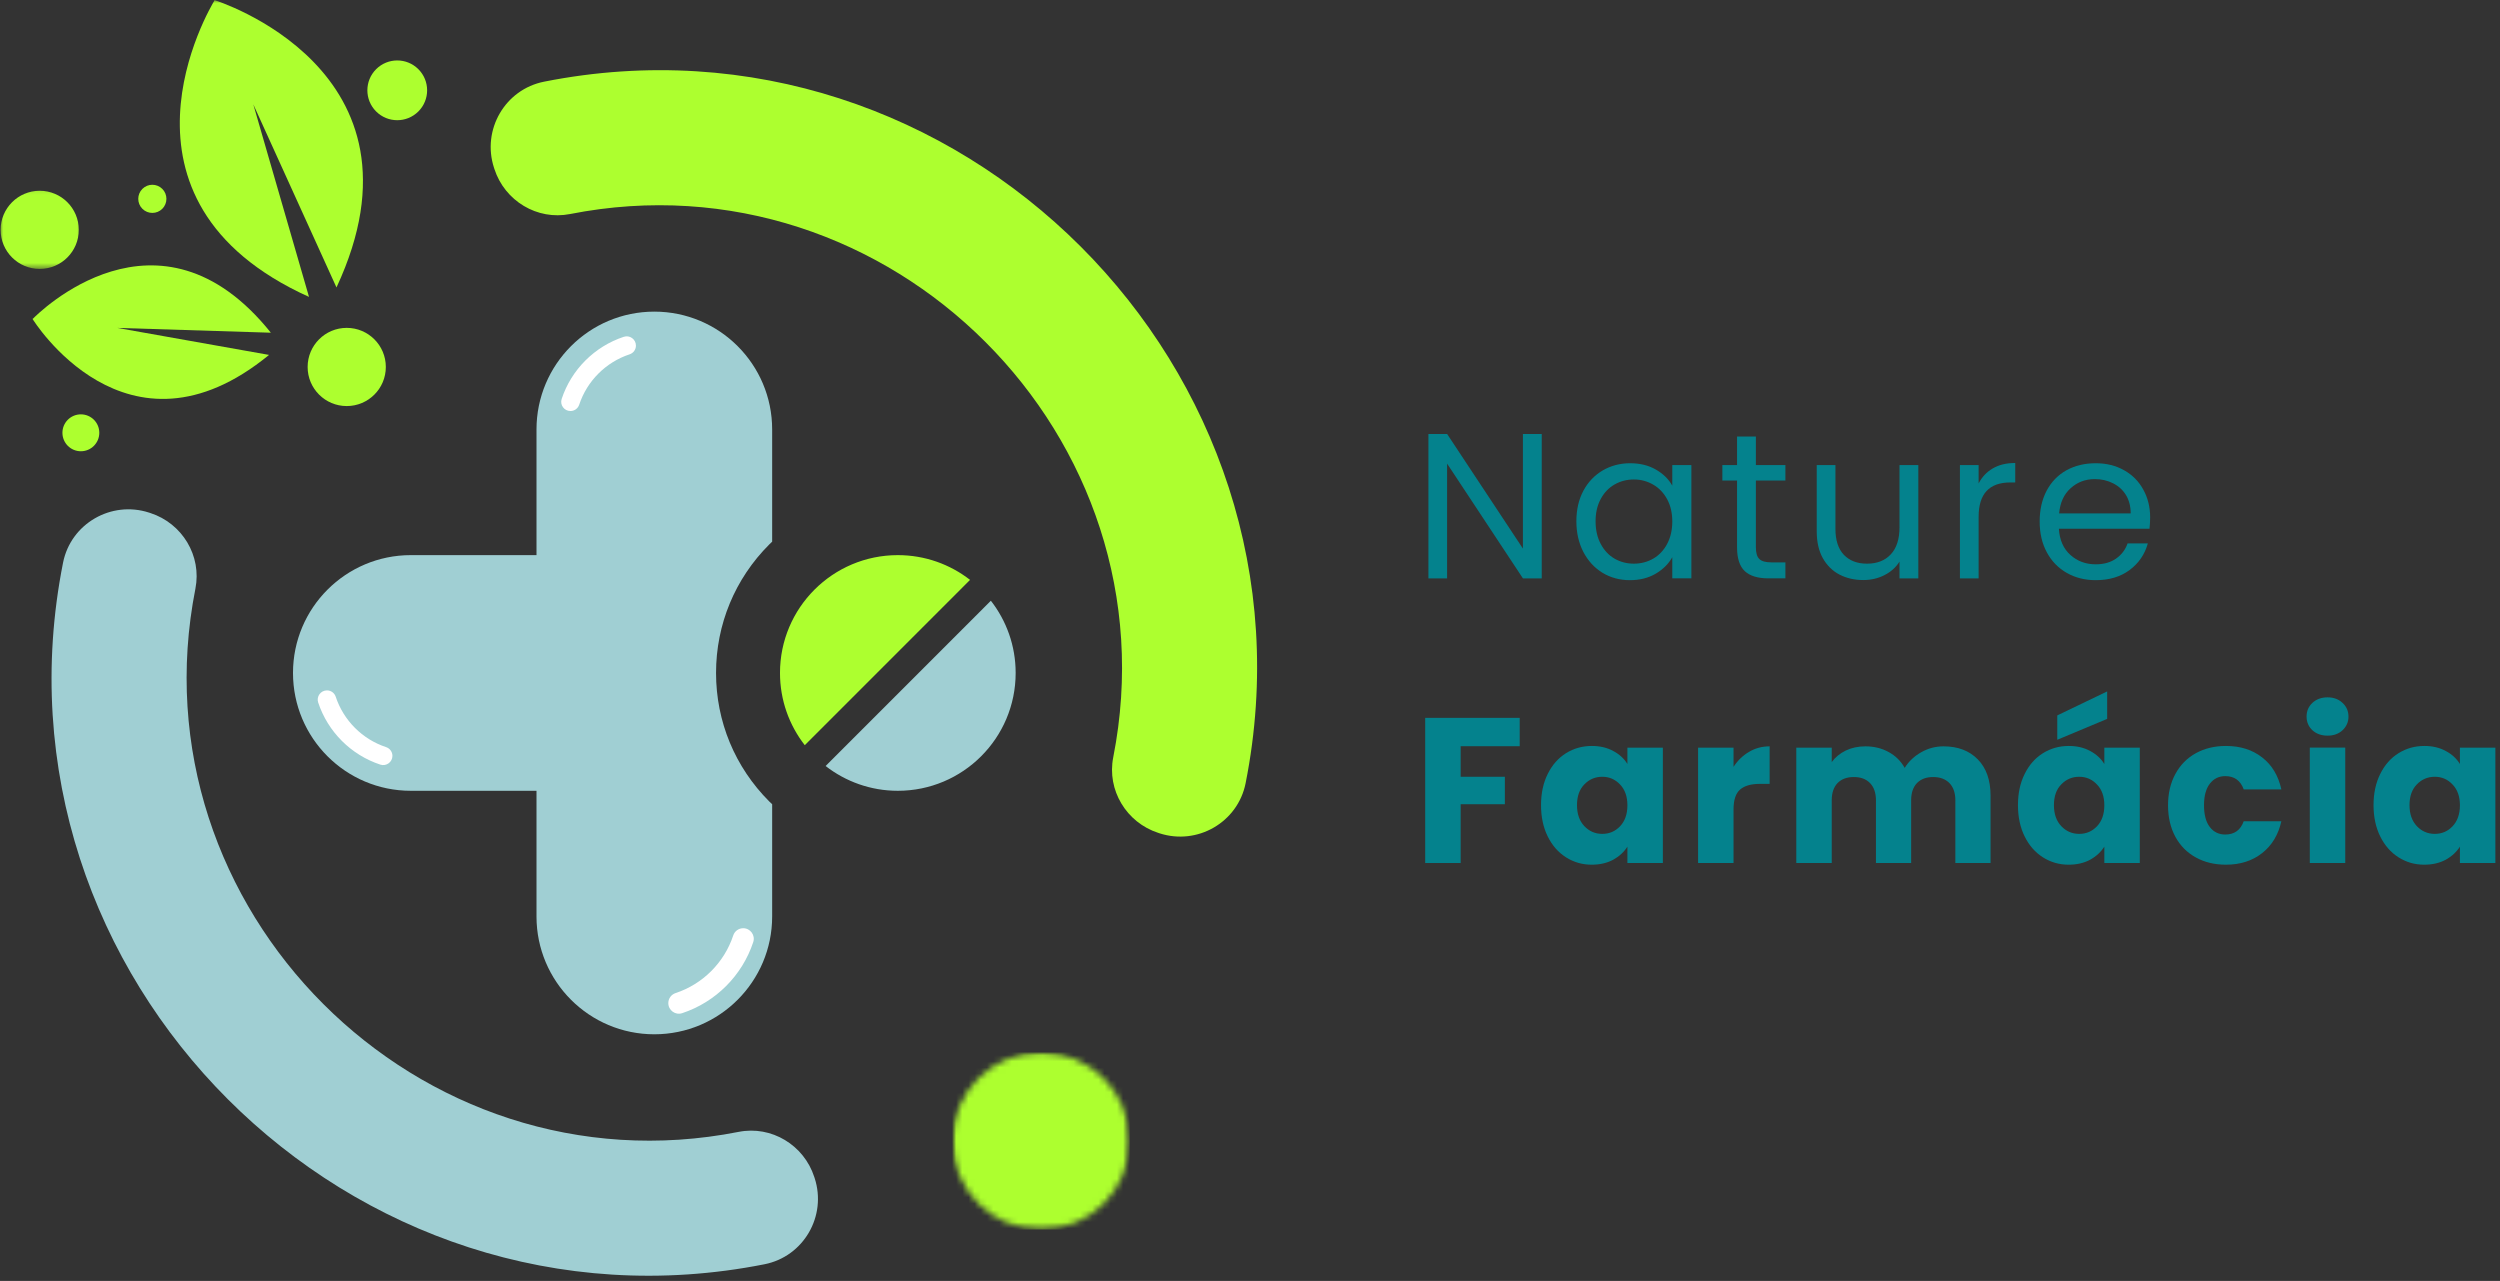 <svg width="404" height="207" viewBox="0 0 404 207" fill="none" xmlns="http://www.w3.org/2000/svg">
<rect x="0" y="0" width="404" height="207" fill="#333333" stroke="none"/>
<mask id="mask0_137_227" style="mask-type:luminance" maskUnits="userSpaceOnUse" x="27" y="0" width="33" height="49">
<path d="M27.729 0H59.729V48.797H27.729V0Z" fill="white"/>
</mask>
<g mask="url(#mask0_137_227)">
<path d="M40.932 16.859L54.375 46.453C70.813 11.193 34.625 0.005 34.625 0.005L34.656 0.083C33.964 1.224 15.396 32.359 49.938 47.984L40.932 16.859Z" fill="#ADFF2F"/>
</g>
<path d="M18.953 52.99L43.479 57.354C20.422 76.25 5.239 51.51 5.239 51.51L5.307 51.521C6.021 50.786 25.609 31.088 43.77 53.766L18.953 52.99Z" fill="#ADFF2F"/>
<path d="M62.349 59.302C62.349 62.792 59.521 65.62 56.031 65.62C52.541 65.62 49.713 62.792 49.713 59.302C49.713 55.812 52.541 52.984 56.031 52.984C59.521 52.984 62.349 55.812 62.349 59.302Z" fill="#ADFF2F"/>
<mask id="mask1_137_227" style="mask-type:luminance" maskUnits="userSpaceOnUse" x="0" y="30" width="14" height="14">
<path d="M0 30.13H13.062V43.464H0V30.13Z" fill="white"/>
</mask>
<g mask="url(#mask1_137_227)">
<path d="M6.417 43.459C2.927 43.459 0.099 40.63 0.099 37.146C0.099 33.657 2.927 30.828 6.417 30.828C9.906 30.828 12.735 33.657 12.735 37.146C12.735 40.63 9.906 43.459 6.417 43.459Z" fill="#ADFF2F"/>
</g>
<path d="M67.609 11.182C69.495 13.068 69.495 16.125 67.609 18.011C65.724 19.896 62.667 19.896 60.781 18.011C58.896 16.125 58.896 13.068 60.781 11.182C62.667 9.297 65.724 9.297 67.609 11.182Z" fill="#ADFF2F"/>
<path d="M26.229 30.526C27.114 31.412 27.114 32.854 26.229 33.74C25.338 34.63 23.896 34.63 23.01 33.74C22.12 32.854 22.12 31.412 23.01 30.526C23.896 29.636 25.338 29.636 26.229 30.526Z" fill="#ADFF2F"/>
<path d="M13.068 66.959C14.713 66.959 16.047 68.292 16.047 69.938C16.047 71.589 14.713 72.922 13.068 72.922C11.422 72.922 10.088 71.589 10.088 69.938C10.088 68.292 11.422 66.959 13.068 66.959Z" fill="#ADFF2F"/>
<path d="M131.651 190.391C131.63 190.323 131.604 190.255 131.583 190.188C129.911 185.037 124.666 181.86 119.359 182.912C93.495 188.011 69 179 52.245 162.245C35.489 145.49 26.479 120.995 31.578 95.13C32.625 89.818 29.453 84.578 24.302 82.906C24.234 82.88 24.166 82.859 24.094 82.839C17.974 80.849 11.437 84.62 10.187 90.938C3.557 124.354 15.193 156.011 36.833 177.651C58.479 199.297 90.135 210.932 123.552 204.302C129.87 203.047 133.64 196.516 131.651 190.391Z" fill="#A0CFD3"/>
<path d="M174.641 39.844C153 18.203 121.344 6.568 87.927 13.198C81.609 14.448 77.839 20.979 79.828 27.104C79.849 27.177 79.87 27.245 79.896 27.313C81.568 32.464 86.807 35.636 92.12 34.589C117.984 29.49 142.479 38.5 159.234 55.255C175.99 72.005 185 96.505 179.901 122.37C178.849 127.677 182.026 132.922 187.177 134.594C187.245 134.615 187.313 134.641 187.38 134.662C193.505 136.651 200.037 132.88 201.292 126.563C207.922 93.146 196.287 61.49 174.641 39.844Z" fill="#ADFF2F"/>
<path d="M156.76 93.709C153.536 91.203 149.49 89.709 145.089 89.709C134.573 89.709 126.047 98.234 126.047 108.75C126.047 113.151 127.542 117.198 130.052 120.422L156.76 93.709Z" fill="#ADFF2F"/>
<path d="M160.125 97.078L133.417 123.787C136.64 126.292 140.687 127.792 145.088 127.792C155.604 127.792 164.13 119.266 164.13 108.75C164.13 104.349 162.635 100.302 160.125 97.078Z" fill="#A0CFD3"/>
<path d="M124.317 129.521C118.771 123.969 115.713 116.599 115.713 108.75C115.713 100.901 118.771 93.526 124.317 87.979C124.468 87.823 124.625 87.682 124.781 87.531V69.401C124.781 58.885 116.255 50.359 105.739 50.359C95.224 50.359 86.698 58.885 86.698 69.401V89.708H66.39C55.875 89.708 47.349 98.234 47.349 108.75C47.349 119.266 55.875 127.792 66.39 127.792H86.698V148.099C86.698 158.615 95.224 167.141 105.739 167.141C116.255 167.141 124.781 158.615 124.781 148.099V129.964C124.625 129.818 124.468 129.672 124.317 129.521Z" fill="#A0CFD3"/>
<path d="M93.599 65.401C94.865 61.568 97.901 58.531 101.739 57.261C102.349 57.063 102.766 56.495 102.766 55.854V55.844C102.766 54.834 101.771 54.104 100.807 54.427C96.078 55.99 92.328 59.734 90.766 64.469C90.448 65.432 91.172 66.422 92.187 66.422C92.828 66.422 93.396 66.011 93.599 65.401Z" fill="white"/>
<path d="M62.39 120.734C58.557 119.468 55.521 116.432 54.25 112.588C54.052 111.979 53.484 111.567 52.843 111.567H52.838C51.823 111.567 51.099 112.562 51.416 113.521C52.979 118.255 56.724 122 61.458 123.562C62.422 123.88 63.416 123.156 63.416 122.146C63.416 121.5 63 120.937 62.39 120.734Z" fill="white"/>
<mask id="mask2_137_227" style="mask-type:luminance" maskUnits="userSpaceOnUse" x="153" y="170" width="30" height="29">
<path d="M153.917 170.058H182.557V198.698H153.917V170.058Z" fill="white"/>
</mask>
<g mask="url(#mask2_137_227)">
<mask id="mask3_137_227" style="mask-type:luminance" maskUnits="userSpaceOnUse" x="153" y="170" width="30" height="29">
<path d="M168.234 170.058C160.328 170.058 153.917 176.469 153.917 184.375C153.917 192.287 160.328 198.698 168.234 198.698C176.146 198.698 182.557 192.287 182.557 184.375C182.557 176.469 176.146 170.058 168.234 170.058Z" fill="white"/>
</mask>
<g mask="url(#mask3_137_227)">
<path d="M153.917 170.058H182.557V198.698H153.917V170.058Z" fill="#ADFF2F"/>
</g>
</g>
<path d="M249.145 93.464H246.103L233.853 74.922V93.464H230.832V70.13H233.853L246.103 88.651V70.13H249.145V93.464Z" fill="#04828D"/>
<path d="M254.742 84.234C254.742 82.375 255.117 80.734 255.867 79.318C256.628 77.901 257.669 76.807 258.992 76.026C260.326 75.25 261.805 74.859 263.43 74.859C265.039 74.859 266.435 75.208 267.617 75.901C268.794 76.583 269.669 77.443 270.242 78.484V75.151H273.326V93.463H270.242V90.047C269.643 91.12 268.747 92.005 267.555 92.713C266.357 93.412 264.971 93.755 263.388 93.755C261.763 93.755 260.289 93.359 258.971 92.568C257.664 91.766 256.628 90.641 255.867 89.193C255.117 87.734 254.742 86.083 254.742 84.234ZM270.242 84.276C270.242 82.891 269.961 81.688 269.409 80.672C268.852 79.646 268.102 78.859 267.159 78.318C266.211 77.766 265.169 77.484 264.034 77.484C262.893 77.484 261.852 77.755 260.909 78.297C259.977 78.828 259.232 79.604 258.68 80.63C258.122 81.662 257.846 82.859 257.846 84.234C257.846 85.641 258.122 86.859 258.68 87.901C259.232 88.943 259.977 89.734 260.909 90.276C261.852 90.818 262.893 91.088 264.034 91.088C265.169 91.088 266.211 90.818 267.159 90.276C268.102 89.734 268.852 88.943 269.409 87.901C269.961 86.859 270.242 85.651 270.242 84.276Z" fill="#04828D"/>
<path d="M283.75 77.651V88.443C283.75 89.349 283.938 89.979 284.313 90.338C284.688 90.703 285.339 90.88 286.271 90.88H288.521V93.463H285.771C284.073 93.463 282.802 93.078 281.958 92.297C281.125 91.521 280.708 90.234 280.708 88.443V77.651H278.333V75.151H280.708V70.547H283.75V75.151H288.521V77.651H283.75Z" fill="#04828D"/>
<path d="M310.002 75.151V93.464H306.96V90.755C306.377 91.688 305.565 92.417 304.523 92.943C303.492 93.469 302.356 93.734 301.106 93.734C299.69 93.734 298.408 93.443 297.273 92.859C296.132 92.266 295.231 91.375 294.565 90.193C293.908 89.016 293.585 87.578 293.585 85.88V75.151H296.606V85.484C296.606 87.292 297.054 88.682 297.96 89.651C298.877 90.609 300.127 91.089 301.71 91.089C303.335 91.089 304.611 90.589 305.544 89.589C306.486 88.589 306.96 87.13 306.96 85.214V75.151H310.002Z" fill="#04828D"/>
<path d="M319.745 78.13C320.287 77.078 321.047 76.266 322.037 75.693C323.037 75.109 324.245 74.818 325.662 74.818V77.964H324.87C321.453 77.964 319.745 79.813 319.745 83.505V93.464H316.724V75.151H319.745V78.13Z" fill="#04828D"/>
<path d="M347.464 83.609C347.464 84.193 347.428 84.807 347.36 85.443H332.714C332.823 87.25 333.443 88.662 334.568 89.672C335.693 90.688 337.058 91.193 338.672 91.193C339.974 91.193 341.068 90.891 341.943 90.276C342.829 89.667 343.454 88.849 343.818 87.818H347.089C346.599 89.583 345.62 91.016 344.152 92.109C342.678 93.208 340.849 93.755 338.672 93.755C336.933 93.755 335.381 93.37 334.006 92.588C332.631 91.812 331.553 90.708 330.777 89.276C329.995 87.833 329.61 86.167 329.61 84.276C329.61 82.391 329.985 80.729 330.735 79.297C331.495 77.87 332.558 76.771 333.922 76.005C335.297 75.245 336.881 74.859 338.672 74.859C340.407 74.859 341.943 75.245 343.277 76.005C344.61 76.755 345.636 77.797 346.36 79.13C347.094 80.453 347.464 81.943 347.464 83.609ZM344.318 82.963C344.318 81.812 344.058 80.818 343.547 79.984C343.032 79.151 342.329 78.521 341.443 78.088C340.568 77.646 339.594 77.422 338.527 77.422C336.995 77.422 335.693 77.917 334.61 78.901C333.527 79.875 332.907 81.229 332.756 82.963H344.318Z" fill="#04828D"/>
<path d="M245.582 116.005V120.588H236.041V125.526H243.187V129.963H236.041V139.463H230.312V116.005H245.582Z" fill="#04828D"/>
<path d="M249.031 130.109C249.031 128.193 249.39 126.516 250.114 125.068C250.833 123.609 251.822 122.495 253.072 121.714C254.322 120.938 255.708 120.547 257.239 120.547C258.557 120.547 259.708 120.818 260.697 121.359C261.697 121.891 262.458 122.589 262.989 123.464V120.818H268.718V139.464H262.989V136.818C262.432 137.693 261.661 138.401 260.677 138.943C259.687 139.469 258.536 139.734 257.218 139.734C255.703 139.734 254.322 139.339 253.072 138.547C251.822 137.755 250.833 136.63 250.114 135.172C249.39 133.714 249.031 132.026 249.031 130.109ZM262.989 130.13C262.989 128.714 262.593 127.599 261.802 126.776C261.02 125.943 260.062 125.526 258.927 125.526C257.786 125.526 256.822 125.938 256.031 126.755C255.239 127.563 254.843 128.682 254.843 130.109C254.843 131.542 255.239 132.672 256.031 133.505C256.822 134.339 257.786 134.755 258.927 134.755C260.062 134.755 261.02 134.349 261.802 133.526C262.593 132.693 262.989 131.563 262.989 130.13Z" fill="#04828D"/>
<path d="M280.139 123.922C280.806 122.896 281.639 122.089 282.639 121.505C283.639 120.911 284.748 120.609 285.972 120.609V126.672H284.41C282.977 126.672 281.91 126.979 281.201 127.589C280.493 128.203 280.139 129.276 280.139 130.818V139.464H274.41V120.818H280.139V123.922Z" fill="#04828D"/>
<path d="M314.07 120.609C316.388 120.609 318.237 121.313 319.612 122.714C320.987 124.12 321.675 126.068 321.675 128.568V139.464H315.987V129.339C315.987 128.13 315.664 127.203 315.029 126.547C314.388 125.896 313.513 125.568 312.404 125.568C311.289 125.568 310.414 125.896 309.779 126.547C309.154 127.203 308.841 128.13 308.841 129.339V139.464H303.154V129.339C303.154 128.13 302.831 127.203 302.195 126.547C301.57 125.896 300.695 125.568 299.57 125.568C298.456 125.568 297.581 125.896 296.945 126.547C296.32 127.203 296.008 128.13 296.008 129.339V139.464H290.279V120.818H296.008V123.151C296.576 122.375 297.326 121.755 298.258 121.297C299.201 120.839 300.263 120.609 301.445 120.609C302.847 120.609 304.097 120.917 305.195 121.526C306.305 122.125 307.175 122.979 307.8 124.089C308.435 123.063 309.31 122.229 310.425 121.589C311.55 120.938 312.763 120.609 314.07 120.609Z" fill="#04828D"/>
<path d="M326.103 130.109C326.103 128.193 326.462 126.516 327.186 125.068C327.905 123.609 328.894 122.495 330.144 121.714C331.394 120.938 332.78 120.547 334.311 120.547C335.629 120.547 336.78 120.818 337.769 121.359C338.769 121.891 339.53 122.589 340.061 123.464V120.818H345.79V139.464H340.061V136.818C339.504 137.693 338.733 138.401 337.748 138.943C336.759 139.469 335.608 139.734 334.29 139.734C332.774 139.734 331.394 139.339 330.144 138.547C328.894 137.755 327.905 136.63 327.186 135.172C326.462 133.714 326.103 132.026 326.103 130.109ZM340.061 130.13C340.061 128.714 339.665 127.599 338.873 126.776C338.092 125.943 337.134 125.526 335.998 125.526C334.858 125.526 333.894 125.938 333.103 126.755C332.311 127.563 331.915 128.682 331.915 130.109C331.915 131.542 332.311 132.672 333.103 133.505C333.894 134.339 334.858 134.755 335.998 134.755C337.134 134.755 338.092 134.349 338.873 133.526C339.665 132.693 340.061 131.563 340.061 130.13ZM340.519 116.172L332.457 119.547V115.609L340.519 111.734V116.172Z" fill="#04828D"/>
<path d="M350.356 130.13C350.356 128.203 350.752 126.516 351.544 125.068C352.336 123.609 353.44 122.495 354.856 121.714C356.273 120.938 357.888 120.547 359.711 120.547C362.044 120.547 363.992 121.167 365.565 122.401C367.148 123.625 368.179 125.349 368.669 127.568H362.586C362.07 126.141 361.075 125.422 359.606 125.422C358.565 125.422 357.731 125.833 357.106 126.651C356.481 127.458 356.169 128.62 356.169 130.13C356.169 131.661 356.481 132.833 357.106 133.651C357.731 134.458 358.565 134.859 359.606 134.859C361.075 134.859 362.07 134.146 362.586 132.714H368.669C368.179 134.896 367.148 136.609 365.565 137.859C363.981 139.109 362.028 139.734 359.711 139.734C357.888 139.734 356.273 139.349 354.856 138.568C353.44 137.792 352.336 136.682 351.544 135.234C350.752 133.776 350.356 132.078 350.356 130.13Z" fill="#04828D"/>
<path d="M376.139 118.88C375.139 118.88 374.316 118.588 373.68 118.005C373.055 117.411 372.743 116.672 372.743 115.797C372.743 114.911 373.055 114.172 373.68 113.588C374.316 112.994 375.139 112.692 376.139 112.692C377.123 112.692 377.93 112.994 378.555 113.588C379.191 114.172 379.514 114.911 379.514 115.797C379.514 116.672 379.191 117.411 378.555 118.005C377.93 118.588 377.123 118.88 376.139 118.88ZM378.993 120.817V139.463H373.264V120.817H378.993Z" fill="#04828D"/>
<path d="M383.564 130.109C383.564 128.193 383.924 126.516 384.648 125.068C385.367 123.609 386.356 122.495 387.606 121.714C388.856 120.938 390.242 120.547 391.773 120.547C393.09 120.547 394.242 120.818 395.231 121.359C396.231 121.891 396.992 122.589 397.523 123.464V120.818H403.252V139.464H397.523V136.818C396.965 137.693 396.195 138.401 395.21 138.943C394.221 139.469 393.07 139.734 391.752 139.734C390.236 139.734 388.856 139.339 387.606 138.547C386.356 137.755 385.367 136.63 384.648 135.172C383.924 133.714 383.564 132.026 383.564 130.109ZM397.523 130.13C397.523 128.714 397.127 127.599 396.335 126.776C395.554 125.943 394.596 125.526 393.46 125.526C392.32 125.526 391.356 125.938 390.564 126.755C389.773 127.563 389.377 128.682 389.377 130.109C389.377 131.542 389.773 132.672 390.564 133.505C391.356 134.339 392.32 134.755 393.46 134.755C394.596 134.755 395.554 134.349 396.335 133.526C397.127 132.693 397.523 131.563 397.523 130.13Z" fill="#04828D"/>
<path d="M118.49 151.172C117.036 155.563 113.563 159.036 109.167 160.484C108.474 160.714 108 161.359 108 162.099V162.104C108 163.266 109.135 164.094 110.234 163.729C115.651 161.943 119.938 157.651 121.724 152.24C122.089 151.135 121.26 150 120.104 150C119.37 150 118.719 150.469 118.49 151.172Z" fill="white"/>
</svg>
